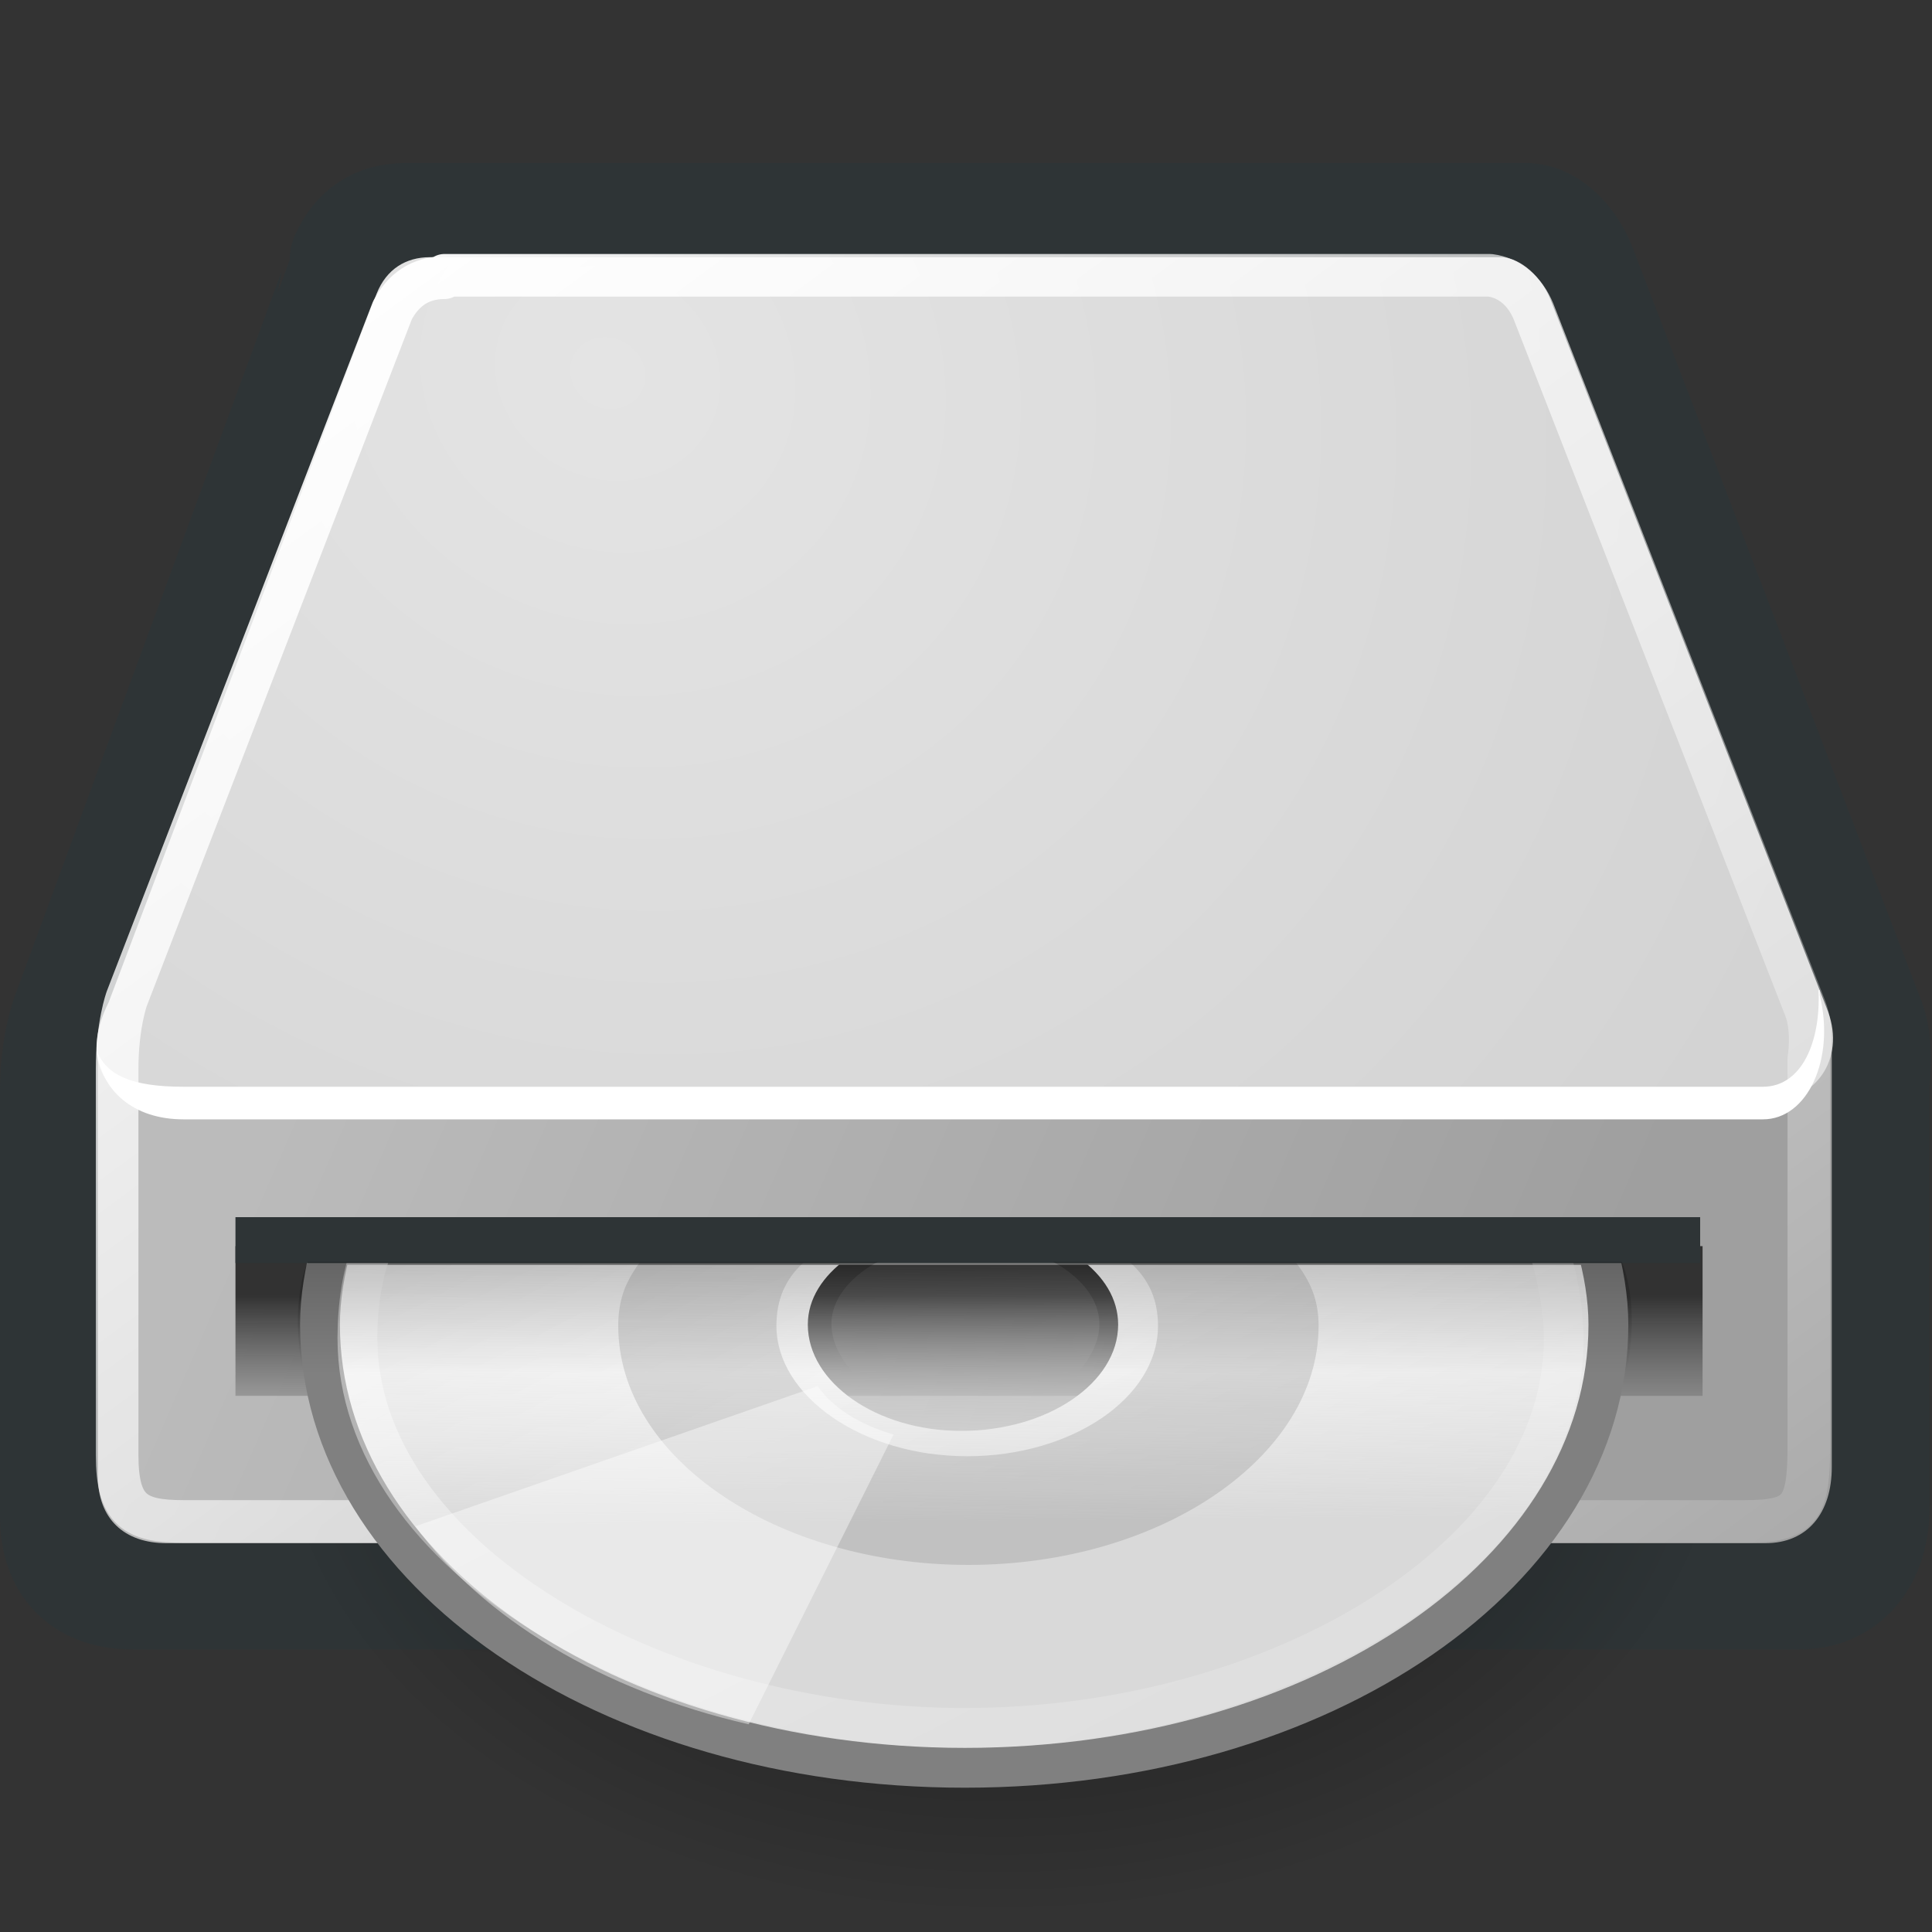 <svg xmlns="http://www.w3.org/2000/svg" width="16" height="16" xmlns:xlink="http://www.w3.org/1999/xlink" version="1"><rect width="100%" height="100%" fill="#333333" stroke="none"/><defs><linearGradient id="l"><stop offset="0" stop-color="#323232"/><stop offset="1" stop-color="#656565" stop-opacity="0"/></linearGradient><linearGradient id="h"><stop offset="0" stop-color="#656565"/><stop offset="1" stop-color="#656565" stop-opacity="0"/></linearGradient><linearGradient id="k"><stop offset="0" stop-color="#d9d9d9"/><stop offset="1" stop-color="#eee" stop-opacity="0"/></linearGradient><linearGradient id="i"><stop offset="0"/><stop offset="1" stop-opacity="0"/></linearGradient><linearGradient id="j"><stop offset="0" stop-color="#656565"/><stop offset="1" stop-color="#656565" stop-opacity="0"/></linearGradient><linearGradient id="g"><stop offset="0"/><stop offset="1" stop-opacity="0"/></linearGradient><linearGradient id="e" x1="14.997" x2="32.511" y1="11.188" y2="34.307" gradientUnits="userSpaceOnUse"><stop offset="0" stop-color="#EBEBEB"/><stop offset=".5" stop-color="#fff"/><stop offset="1" stop-color="#EBEBEB"/></linearGradient><linearGradient id="f"><stop offset="0" stop-color="#fff"/><stop offset="1" stop-color="#fff" stop-opacity="0"/></linearGradient><linearGradient id="d"><stop offset="0"/><stop offset="1" stop-opacity="0"/></linearGradient><linearGradient id="c"><stop offset="0" stop-color="#fff"/><stop offset="1" stop-color="#fff" stop-opacity="0"/></linearGradient><linearGradient id="b"><stop offset="0" stop-color="#e4e4e4"/><stop offset="1" stop-color="#d3d3d3"/></linearGradient><linearGradient id="a"><stop offset="0" stop-color="#bbb"/><stop offset="1" stop-color="#9f9f9f"/></linearGradient><linearGradient id="o" x1="7.605" x2="36.183" y1="28.481" y2="40.944" gradientUnits="userSpaceOnUse" xlink:href="#a" gradientTransform="matrix(.343 0 0 .343 -.318 -.596)"/><radialGradient id="p" cx="15.571" cy="2.959" r="20.936" gradientUnits="userSpaceOnUse" gradientTransform="matrix(.442 .268 -.244 .401 -1.127 -2.27)" fy="2.959" fx="15.571" xlink:href="#b"/><linearGradient id="q" x1="12.378" x2="44.096" y1="4.433" y2="47.621" gradientUnits="userSpaceOnUse" xlink:href="#c" gradientTransform="matrix(.343 0 0 .343 -.318 -.596)"/><radialGradient id="m" cx="23.202" cy="27.096" r="23.555" gradientUnits="userSpaceOnUse" gradientTransform="matrix(1 0 0 .651 0 9.456)" fy="27.096" fx="23.202" xlink:href="#d"/><linearGradient x1="14.997" x2="32.511" y1="11.188" y2="34.307" xlink:href="#e" gradientUnits="userSpaceOnUse" gradientTransform="matrix(.953 0 0 .657 1.345 19.22)"/><linearGradient x1="10.502" x2="48.799" y1="3.61" y2="54.698" xlink:href="#f" gradientUnits="userSpaceOnUse" gradientTransform="matrix(.739 0 0 .509 6.216 21.992)"/><radialGradient id="n" cx="24.218" cy="33.769" r="17.678" xlink:href="#g" fx="24.218" fy="33.769" gradientTransform="matrix(1 0 0 .695 0 10.3)" gradientUnits="userSpaceOnUse"/><linearGradient x1="24.307" x2="24.307" y1="33.693" y2="37.609" xlink:href="#h" gradientUnits="userSpaceOnUse"/><linearGradient id="v" x1="23.375" x2="23.375" y1="28.434" y2="32.938" xlink:href="#i" gradientUnits="userSpaceOnUse" gradientTransform="matrix(.343 0 0 .343 -.318 .071)"/><linearGradient id="w" x1="23.375" x2="23.375" y1="28.434" y2="32.938" xlink:href="#i" gradientUnits="userSpaceOnUse" gradientTransform="matrix(.343 0 0 .343 -.318 .071)"/><linearGradient x1="24.307" x2="24.307" y1="32.791" y2="34.201" xlink:href="#j" gradientUnits="userSpaceOnUse" gradientTransform="matrix(1 0 0 .799 0 6.605)"/><linearGradient x1="26.333" x2="26.194" y1="34.172" y2="21.988" xlink:href="#k" gradientUnits="userSpaceOnUse" gradientTransform="matrix(.8 0 0 .552 4.726 20.599)"/><linearGradient id="u" x1="10.502" x2="48.799" y1="3.61" y2="54.698" xlink:href="#f" gradientUnits="userSpaceOnUse" gradientTransform="matrix(.237 0 0 .163 2.227 6.992)"/><linearGradient id="t" x1="26.333" x2="26.194" y1="34.172" y2="21.988" xlink:href="#k" gradientUnits="userSpaceOnUse" gradientTransform="matrix(.256 0 0 .177 1.75 6.546)"/><linearGradient id="s" x1="14.997" x2="32.511" y1="11.188" y2="34.307" xlink:href="#e" gradientUnits="userSpaceOnUse" gradientTransform="matrix(.305 0 0 .21 .666 6.104)"/><linearGradient id="r" x1="24.307" x2="24.307" y1="33.693" y2="37.609" xlink:href="#l" gradientUnits="userSpaceOnUse" gradientTransform="matrix(.32 0 0 .32 .235 -.055)"/></defs><g><path fill="url(#m)" fill-rule="evenodd" d="M46.76 27.1a23.56 15.34 0 1 1-47.1 0 23.56 15.34 0 1 1 47.1 0z" transform="matrix(.361 0 0 .125 -.494 8.626)" opacity=".56" color="#000" overflow="visible"/><path fill="none" stroke="#2e3436" d="M3.36 1.85c-.22 0-.37.1-.46.3C2.9 2.16.6 8.4.6 8.4s-.1.24-.1.64c0 0 0 3.52 0 3.52 0 .4.23.6.6.6h13.8c.36 0 .58-.27.58-.68V8.96s.04-.28-.03-.48l-2.4-6.26c-.08-.2-.24-.36-.4-.37h-9.3z" stroke-linecap="round" stroke-linejoin="round"/><path fill="url(#n)" fill-rule="evenodd" d="M41.9 33.77a17.68 12.3 0 1 1-35.36 0 17.68 12.3 0 1 1 35.36 0z" transform="matrix(.343 0 0 .343 -.015 .071)" opacity=".566" color="#000" overflow="visible"/><path fill="url(#o)" fill-rule="evenodd" d="M.8 8.67l.27-.24 12.9.02 1.2.1v3.6c0 .38-.2.63-.55.63H1.38c-.35 0-.57-.2-.57-.56V8.67z"/><path fill="url(#p)" fill-rule="evenodd" d="M.9 8.3c-.25.5 0 .82.36.82 0 0 13.38 0 13.38 0 .4 0 .64-.35.5-.74l-2.3-5.9c-.07-.18-.24-.34-.4-.35H3.56c-.2 0-.36.1-.44.3C3.12 2.43.9 8.3.9 8.3z"/><path fill="#fff" fill-rule="evenodd" d="M15.06 8.2c.02.43-.14.8-.46.8 0 0-13.08 0-13.08 0-.44 0-.64-.1-.72-.3.04.33.3.57.72.57 0 0 13.08 0 13.08 0 .37 0 .6-.5.47-1.03V8.2z"/><path fill="none" stroke="url(#q)" stroke-width=".353" d="M3.68 2.3c-.2 0-.34.1-.43.27 0 0-2.2 5.7-2.2 5.7s-.08.22-.08.58c0 0 0 3.2 0 3.2 0 .46.15.55.55.55h12.93c.46 0 .53-.1.53-.63v-3.2s.04-.24-.03-.42L12.7 2.58c-.07-.17-.2-.28-.36-.3H3.68z" stroke-linecap="round" stroke-linejoin="round"/><path fill="url(#r)" fill-rule="evenodd" d="M1.95 10.32H14.1v1.24H1.95z" color="#000" overflow="visible"/><path fill="url(#s)" d="M2.8 10.14c-.1.26-.15.54-.15.83 0 2.04 2.38 3.67 5.34 3.67s5.33-1.63 5.33-3.67c0-.28-.05-.57-.14-.83h-5c.6.08 1.08.4 1.08.83 0 .48-.58.88-1.3.88-.7 0-1.27-.4-1.27-.88 0-.43.5-.75 1.08-.83H2.8z"/><path fill="url(#t)" stroke="#808080" stroke-width=".33" d="M2.75 10.3c-.06.22-.1.45-.1.67 0 2.04 2.38 3.67 5.34 3.67s5.33-1.63 5.33-3.67c0-.22-.04-.45-.1-.66H2.75z"/><path d="M5.55 10.15c-.25.3-.43.46-.43.83 0 1.1 1.32 1.98 2.9 1.98 1.6 0 2.9-.9 2.9-1.98 0-.37-.2-.54-.45-.83H8.75c.54.17.84.4.84.83 0 .6-.72 1.08-1.58 1.08-.87 0-1.58-.5-1.58-1.08 0-.44.3-.66.83-.83H5.55z" opacity=".11"/><path fill="#fff" fill-opacity=".418" d="M6.2 14.28l1.2-2.4c-.28-.08-.5-.22-.63-.4l-3.33 1.16C4 13.4 4.98 14 6.2 14.28z"/><path fill="none" stroke="url(#u)" stroke-width=".33" d="M3.1 10.3c-.1.22-.14.52-.14.78 0 1.8 2.44 3.23 5.03 3.23 2.6 0 4.96-1.43 4.96-3.22 0-.26-.06-.56-.14-.8H3.1z" opacity=".546"/><path fill="#2e3436" fill-rule="evenodd" d="M1.95 10.08h12.13v.38H1.95z" color="#000" overflow="visible" font-family="Bitstream Vera Sans"/><path fill="url(#v)" fill-rule="evenodd" d="M8.7 10.45h4.73s.2.4-.02 1.16c0 0-4.56-.16-4.56-.16.64-.63-.13-1-.13-1z" opacity=".36"/><path fill="url(#w)" fill-rule="evenodd" d="M7.27 10.45H2.55s-.2.4.02 1.16c0 0 4.57-.16 4.57-.16-.64-.63.13-1 .13-1z" opacity=".36"/></g></svg>